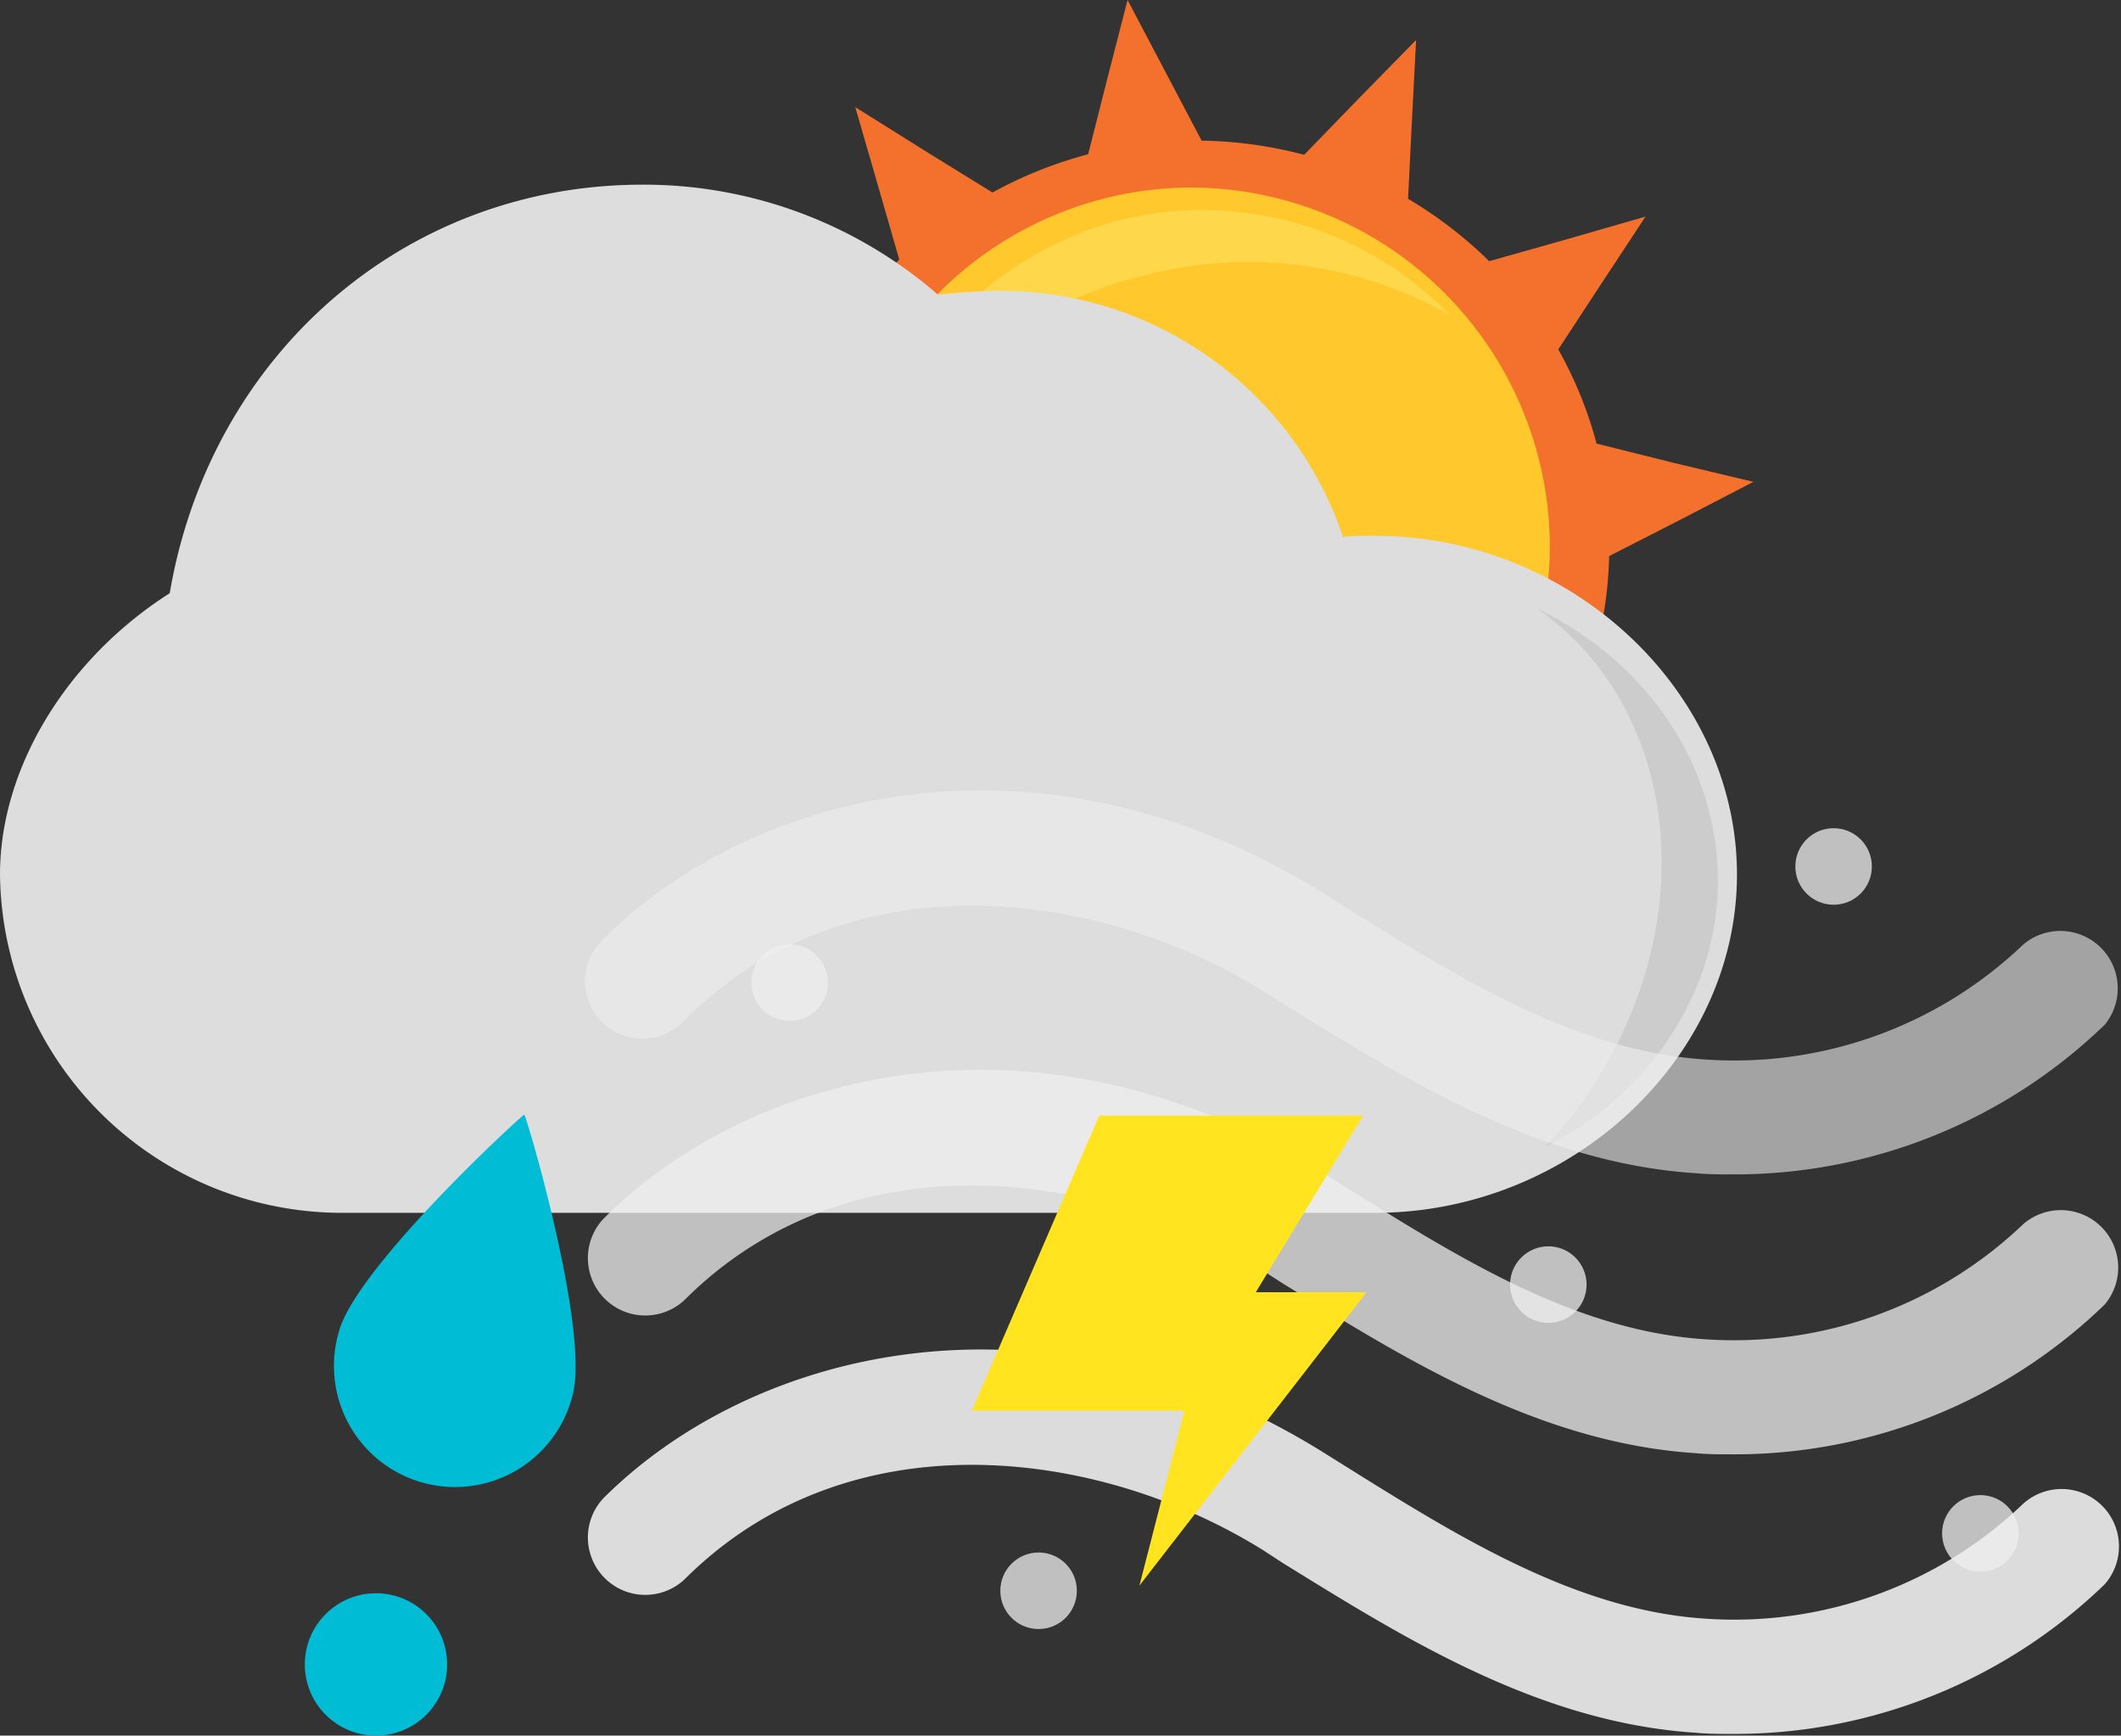 <svg height="90.7" viewBox="0 0 110.85 90.7" width="110.85" xmlns="http://www.w3.org/2000/svg"><rect x="0" y="0" width="110.85" height="90.7" fill="#333333" stroke="none"/><path d="m83.3 34.32a20.91 20.91 0 0 0 .8-5.26l3.68-1.88 3.86-2-4.2-1-4-1a20.94 20.94 0 0 0 -2-4.92l2.24-3.42 2.32-3.52-4.17 1.2-4 1.13a22 22 0 0 0 -4.24-3.26l.2-4.05.22-4.25-3.01 3.07-2.84 2.93a22.14 22.14 0 0 0 -5.36-.74l-1.89-3.59-1.98-3.76-1.06 4.12-1 3.94a22.2 22.2 0 0 0 -5 2l-3.53-2.18-3.64-2.28 1.18 4.08 1.12 3.89a21.82 21.82 0 0 0 -3.38 4.17l-4.13-.16-4.33-.18 3.11 2.93 3 2.8a20.46 20.46 0 0 0 -.8 5.25l-3.68 1.88-3.86 2 4.2 1 4 1a20.43 20.43 0 0 0 2 4.93l-2.24 3.42-2.35 3.58 4.17-1.19 4-1.14a21.41 21.41 0 0 0 4.24 3.27l-.21 4-.21 4.24 3-3.07 2.88-2.93a21.66 21.66 0 0 0 5.36.74l1.89 3.6 2 3.76 1.06-4.13 1-3.93a22 22 0 0 0 5-2l3.48 2.17 3.64 2.28-1.18-4.08-1.14-3.89a21.57 21.57 0 0 0 3.38-4.18l4.13.17 4.33.18-3.11-2.93z" fill="#f3712d"/><path d="m81 28.72a18.69 18.69 0 1 1 -18.72-18.92 18.81 18.81 0 0 1 18.72 18.92z" fill="#ffc82c"/><path d="m59.85 14.38a21.27 21.27 0 0 0 -15 13.24 18.48 18.48 0 0 1 13.68-16.12 18 18 0 0 1 17.23 4.95 21.44 21.44 0 0 0 -15.91-2.07z" fill="#ffd74b" fill-rule="evenodd"/><path d="m71.86 28c-.56 0-1.11 0-1.67.06a18.88 18.88 0 0 0 -17.9-12.86 32.34 32.34 0 0 0 -3.27.2 23.42 23.42 0 0 0 -15.44-5.75c-12.43 0-22.58 8.87-24.71 21.35-5.37 3.42-8.87 9.12-8.87 14.7a17.88 17.88 0 0 0 18 17.68h53.86c10.26 0 18.92-8.1 18.92-17.68s-8.66-17.7-18.92-17.7z" fill="#ddd"/><path d="m84.74 54.1a23 23 0 0 1 -3.94 5.8 16.53 16.53 0 0 0 7.54-7.58c3.67-7.72.09-16.62-8-20.51 6.44 4.46 8.47 13.73 4.4 22.29z" fill="#ccc" fill-rule="evenodd"/><path d="m27.4 58.25c-.1 0-8.75 7.94-9.68 11.31a6.33 6.33 0 1 0 12.2 3.37c.93-3.37-2.42-14.65-2.52-14.68z" fill="#00bcd4"/><circle cx="19.65" cy="86.98" fill="#00bcd4" r="3.72"/><g fill="#eee"><path d="m90.45 61.37c-.61 0-1.21 0-1.82-.06-8.24-.53-15.32-5-21.57-8.86l-1.06-.67c-8.51-5.3-21.6-7.08-30.23 1.54a3 3 0 1 1 -4.24-4.24c7.67-7.67 22.72-11.69 37.65-2.39l1.07.67c5.92 3.7 12 7.53 18.77 8a21.85 21.85 0 0 0 16.72-6 3 3 0 0 1 4.26 4.19 27.82 27.82 0 0 1 -19.55 7.82z" opacity=".6"/><path d="m90.45 76c-.61 0-1.21 0-1.82-.06-8.24-.53-15.32-5-21.57-8.86l-1.06-.68c-8.51-5.3-21.6-7.08-30.23 1.54a3 3 0 0 1 -4.24-4.24c7.66-7.7 22.71-11.7 37.64-2.39l1.07.67c5.92 3.7 12 7.53 18.77 8a21.89 21.89 0 0 0 16.72-6 3 3 0 0 1 4.27 4.19 27.82 27.82 0 0 1 -19.55 7.83z" opacity=".75"/><path d="m90.45 90.61c-.61 0-1.21 0-1.82-.06-8.24-.53-15.32-5-21.57-8.86l-1.06-.69c-8.51-5.3-21.6-7.08-30.23 1.54a3 3 0 0 1 -4.24-4.24c7.67-7.67 22.72-11.69 37.65-2.39l1.07.67c5.92 3.7 12.05 7.53 18.77 8a21.85 21.85 0 0 0 16.72-6 3 3 0 0 1 4.26 4.21 27.82 27.82 0 0 1 -19.55 7.82z" opacity=".9"/><circle cx="41.27" cy="51.35" opacity=".75" r="2"/><circle cx="54.28" cy="83.13" opacity=".75" r="2"/><circle cx="80.92" cy="67.13" opacity=".75" r="2"/><circle cx="103.5" cy="80.13" opacity=".75" r="2"/><circle cx="95.83" cy="45.28" opacity=".75" r="2"/></g><path d="m57.45 58.3h13.79l-5.61 9.23h5.79l-11.87 15.33 2.35-9.14h-11.11z" fill="#ffe41f"/></svg>